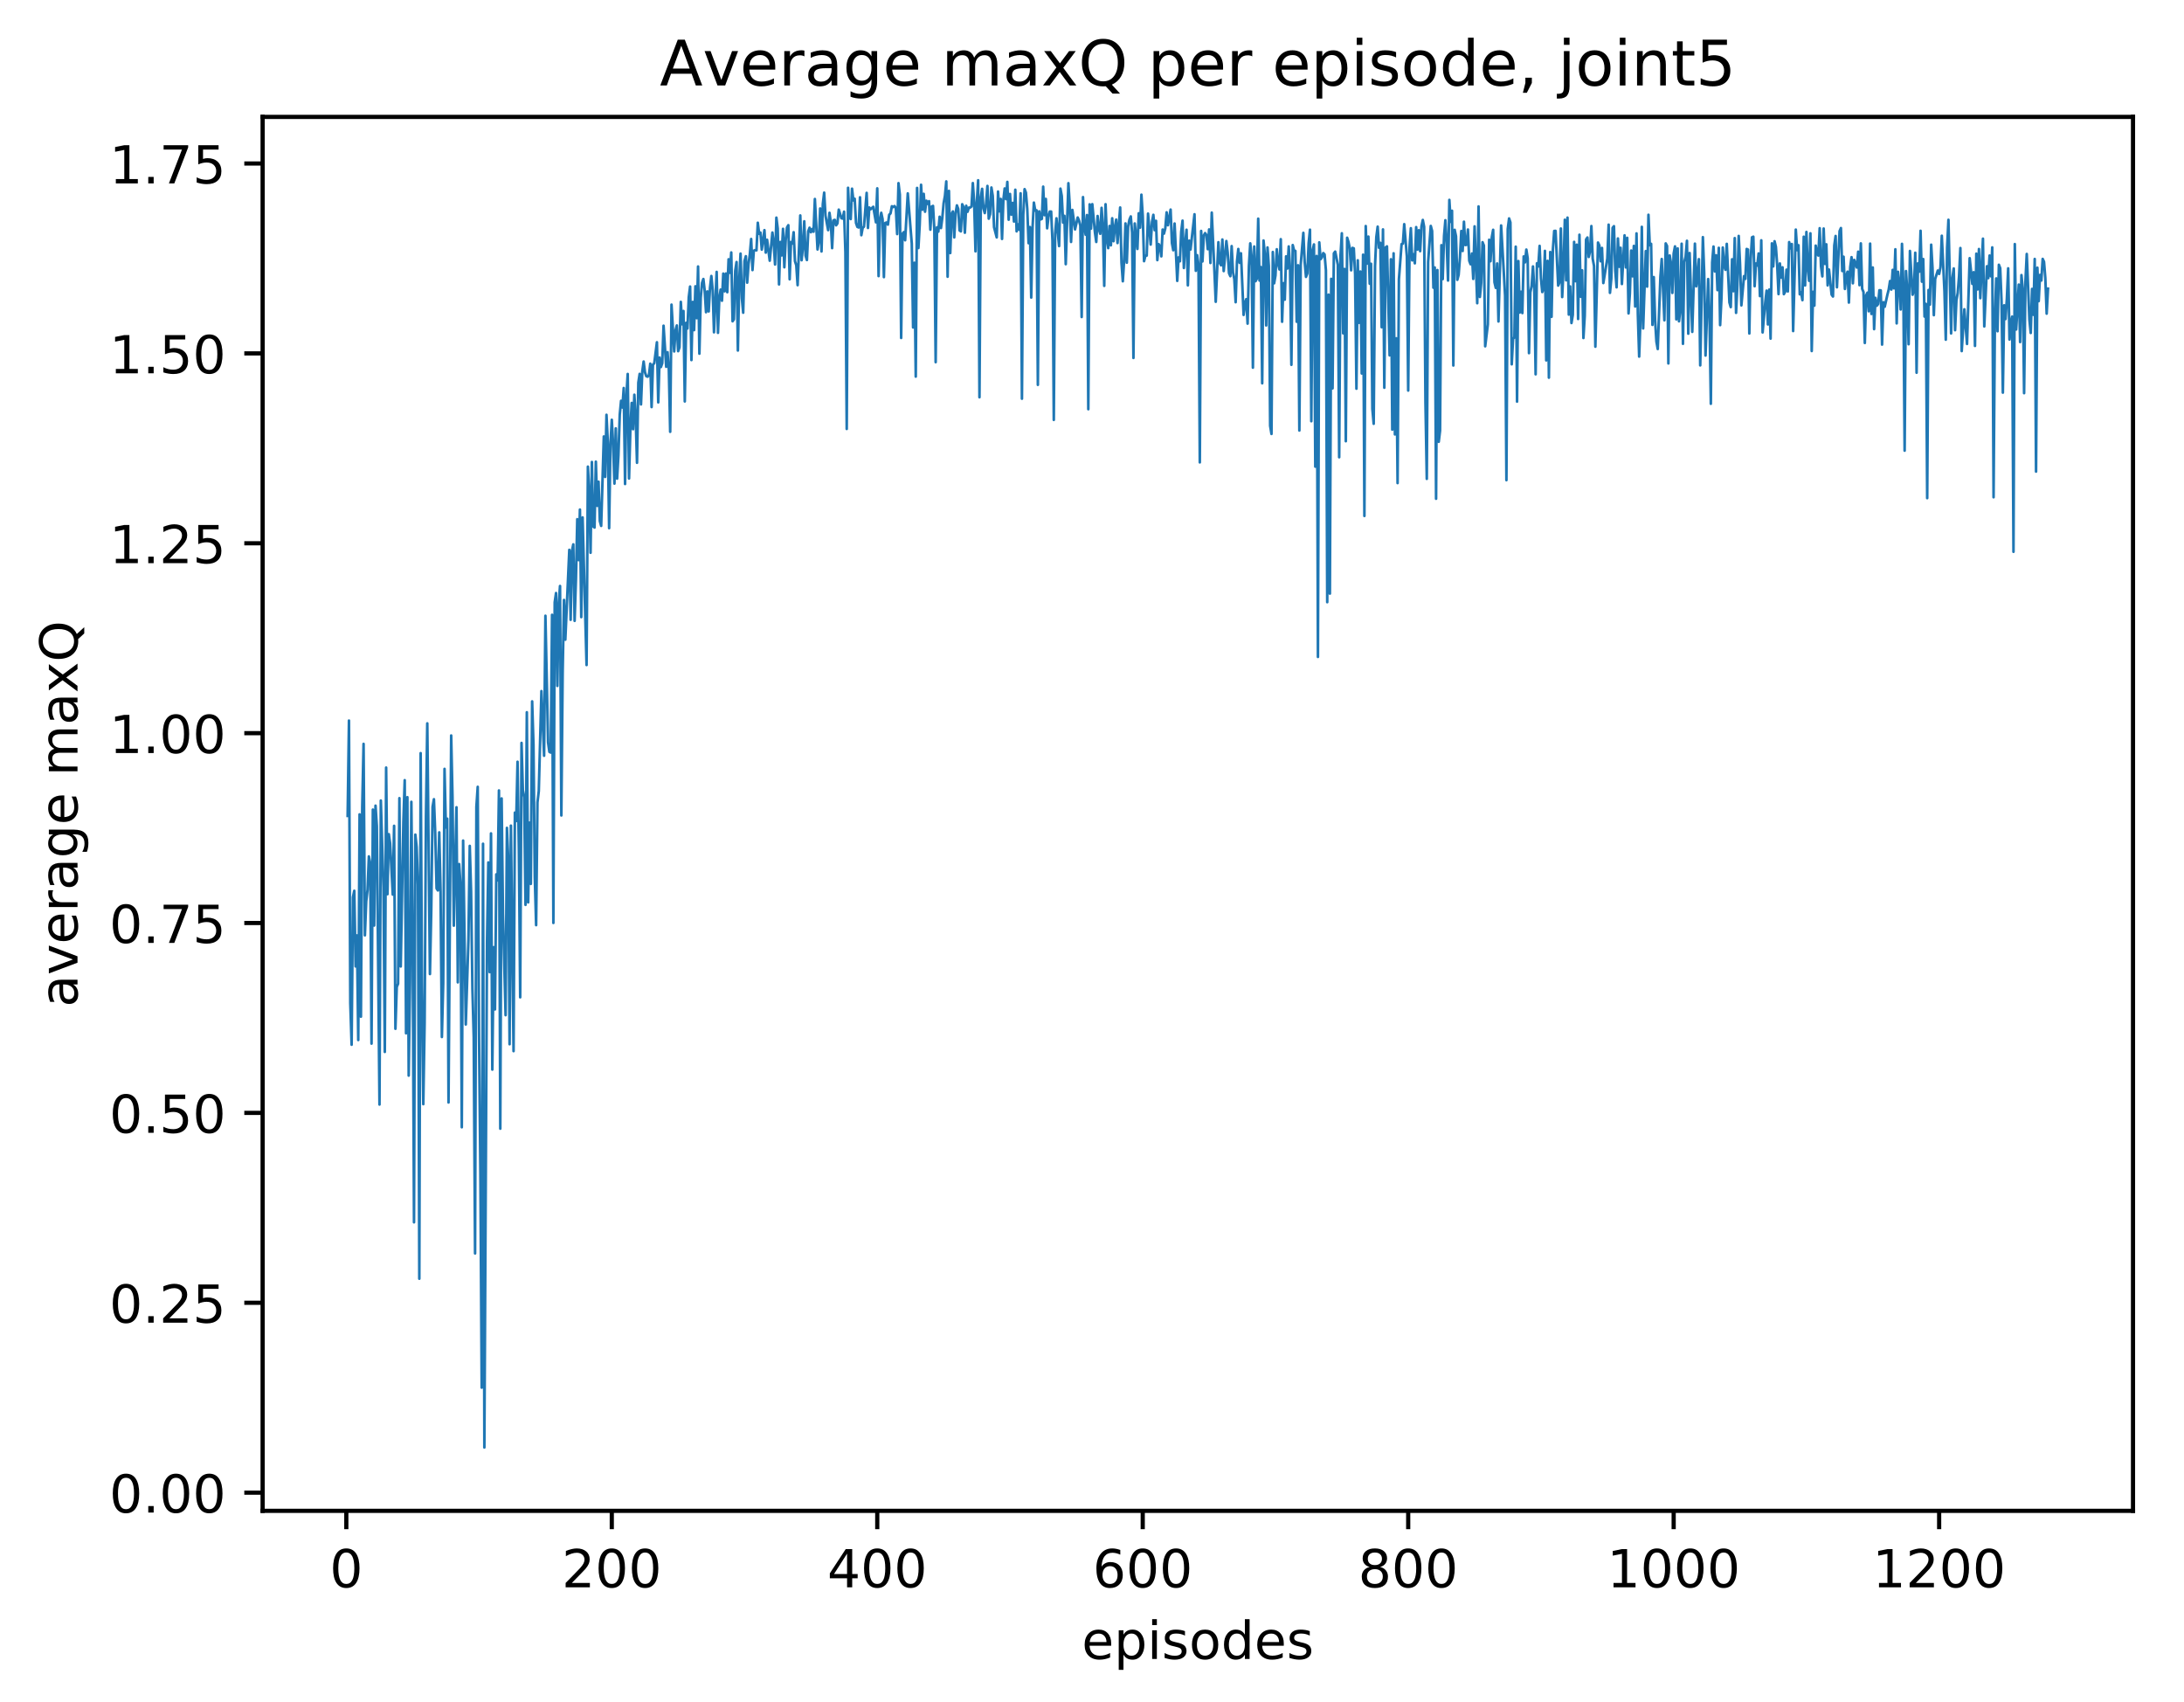 <?xml version="1.0" encoding="utf-8" standalone="no"?>
<!DOCTYPE svg PUBLIC "-//W3C//DTD SVG 1.1//EN"
  "http://www.w3.org/Graphics/SVG/1.1/DTD/svg11.dtd">
<!-- Created with matplotlib (http://matplotlib.org/) -->
<svg height="325pt" version="1.1" viewBox="0 0 417 325" width="417pt" xmlns="http://www.w3.org/2000/svg" xmlns:xlink="http://www.w3.org/1999/xlink">
 <defs>
  <style type="text/css">
*{stroke-linecap:butt;stroke-linejoin:round;}
  </style>
 </defs>
 <g id="figure_1">
  <g id="patch_1">
   <path d="M 0 325.986 
L 417.964 325.986 
L 417.964 0 
L 0 0 
z
" style="fill:#ffffff;"/>
  </g>
  <g id="axes_1">
   <g id="patch_2">
    <path d="M 50.144 288.43 
L 407.264 288.43 
L 407.264 22.318 
L 50.144 22.318 
z
" style="fill:#ffffff;"/>
   </g>
   <g id="matplotlib.axis_1">
    <g id="xtick_1">
     <g id="line2d_1">
      <defs>
       <path d="M 0 0 
L 0 3.5 
" id="m63488959a1" style="stroke:#000000;stroke-width:0.8;"/>
      </defs>
      <g>
       <use style="stroke:#000000;stroke-width:0.8;" x="66.123" xlink:href="#m63488959a1" y="288.43"/>
      </g>
     </g>
     <g id="text_1">
      <!-- 0 -->
      <defs>
       <path d="M 31.781 66.406 
Q 24.172 66.406 20.328 58.906 
Q 16.5 51.422 16.5 36.375 
Q 16.5 21.391 20.328 13.891 
Q 24.172 6.391 31.781 6.391 
Q 39.453 6.391 43.281 13.891 
Q 47.125 21.391 47.125 36.375 
Q 47.125 51.422 43.281 58.906 
Q 39.453 66.406 31.781 66.406 
z
M 31.781 74.219 
Q 44.047 74.219 50.516 64.516 
Q 56.984 54.828 56.984 36.375 
Q 56.984 17.969 50.516 8.266 
Q 44.047 -1.422 31.781 -1.422 
Q 19.531 -1.422 13.062 8.266 
Q 6.594 17.969 6.594 36.375 
Q 6.594 54.828 13.062 64.516 
Q 19.531 74.219 31.781 74.219 
z
" id="DejaVuSans-30"/>
      </defs>
      <g transform="translate(62.942 303.029)scale(0.1 -0.1)">
       <use xlink:href="#DejaVuSans-30"/>
      </g>
     </g>
    </g>
    <g id="xtick_2">
     <g id="line2d_2">
      <g>
       <use style="stroke:#000000;stroke-width:0.8;" x="116.811" xlink:href="#m63488959a1" y="288.43"/>
      </g>
     </g>
     <g id="text_2">
      <!-- 200 -->
      <defs>
       <path d="M 19.188 8.297 
L 53.609 8.297 
L 53.609 0 
L 7.328 0 
L 7.328 8.297 
Q 12.938 14.109 22.625 23.891 
Q 32.328 33.688 34.812 36.531 
Q 39.547 41.844 41.422 45.531 
Q 43.312 49.219 43.312 52.781 
Q 43.312 58.594 39.234 62.25 
Q 35.156 65.922 28.609 65.922 
Q 23.969 65.922 18.812 64.312 
Q 13.672 62.703 7.812 59.422 
L 7.812 69.391 
Q 13.766 71.781 18.938 73 
Q 24.125 74.219 28.422 74.219 
Q 39.75 74.219 46.484 68.547 
Q 53.219 62.891 53.219 53.422 
Q 53.219 48.922 51.531 44.891 
Q 49.859 40.875 45.406 35.406 
Q 44.188 33.984 37.641 27.219 
Q 31.109 20.453 19.188 8.297 
z
" id="DejaVuSans-32"/>
      </defs>
      <g transform="translate(107.267 303.029)scale(0.1 -0.1)">
       <use xlink:href="#DejaVuSans-32"/>
       <use x="63.623" xlink:href="#DejaVuSans-30"/>
       <use x="127.246" xlink:href="#DejaVuSans-30"/>
      </g>
     </g>
    </g>
    <g id="xtick_3">
     <g id="line2d_3">
      <g>
       <use style="stroke:#000000;stroke-width:0.8;" x="167.498" xlink:href="#m63488959a1" y="288.43"/>
      </g>
     </g>
     <g id="text_3">
      <!-- 400 -->
      <defs>
       <path d="M 37.797 64.312 
L 12.891 25.391 
L 37.797 25.391 
z
M 35.203 72.906 
L 47.609 72.906 
L 47.609 25.391 
L 58.016 25.391 
L 58.016 17.188 
L 47.609 17.188 
L 47.609 0 
L 37.797 0 
L 37.797 17.188 
L 4.891 17.188 
L 4.891 26.703 
z
" id="DejaVuSans-34"/>
      </defs>
      <g transform="translate(157.955 303.029)scale(0.1 -0.1)">
       <use xlink:href="#DejaVuSans-34"/>
       <use x="63.623" xlink:href="#DejaVuSans-30"/>
       <use x="127.246" xlink:href="#DejaVuSans-30"/>
      </g>
     </g>
    </g>
    <g id="xtick_4">
     <g id="line2d_4">
      <g>
       <use style="stroke:#000000;stroke-width:0.8;" x="218.186" xlink:href="#m63488959a1" y="288.43"/>
      </g>
     </g>
     <g id="text_4">
      <!-- 600 -->
      <defs>
       <path d="M 33.016 40.375 
Q 26.375 40.375 22.484 35.828 
Q 18.609 31.297 18.609 23.391 
Q 18.609 15.531 22.484 10.953 
Q 26.375 6.391 33.016 6.391 
Q 39.656 6.391 43.531 10.953 
Q 47.406 15.531 47.406 23.391 
Q 47.406 31.297 43.531 35.828 
Q 39.656 40.375 33.016 40.375 
z
M 52.594 71.297 
L 52.594 62.312 
Q 48.875 64.062 45.094 64.984 
Q 41.312 65.922 37.594 65.922 
Q 27.828 65.922 22.672 59.328 
Q 17.531 52.734 16.797 39.406 
Q 19.672 43.656 24.016 45.922 
Q 28.375 48.188 33.594 48.188 
Q 44.578 48.188 50.953 41.516 
Q 57.328 34.859 57.328 23.391 
Q 57.328 12.156 50.688 5.359 
Q 44.047 -1.422 33.016 -1.422 
Q 20.359 -1.422 13.672 8.266 
Q 6.984 17.969 6.984 36.375 
Q 6.984 53.656 15.188 63.938 
Q 23.391 74.219 37.203 74.219 
Q 40.922 74.219 44.703 73.484 
Q 48.484 72.75 52.594 71.297 
z
" id="DejaVuSans-36"/>
      </defs>
      <g transform="translate(208.642 303.029)scale(0.1 -0.1)">
       <use xlink:href="#DejaVuSans-36"/>
       <use x="63.623" xlink:href="#DejaVuSans-30"/>
       <use x="127.246" xlink:href="#DejaVuSans-30"/>
      </g>
     </g>
    </g>
    <g id="xtick_5">
     <g id="line2d_5">
      <g>
       <use style="stroke:#000000;stroke-width:0.8;" x="268.874" xlink:href="#m63488959a1" y="288.43"/>
      </g>
     </g>
     <g id="text_5">
      <!-- 800 -->
      <defs>
       <path d="M 31.781 34.625 
Q 24.75 34.625 20.719 30.859 
Q 16.703 27.094 16.703 20.516 
Q 16.703 13.922 20.719 10.156 
Q 24.75 6.391 31.781 6.391 
Q 38.812 6.391 42.859 10.172 
Q 46.922 13.969 46.922 20.516 
Q 46.922 27.094 42.891 30.859 
Q 38.875 34.625 31.781 34.625 
z
M 21.922 38.812 
Q 15.578 40.375 12.031 44.719 
Q 8.5 49.078 8.5 55.328 
Q 8.5 64.062 14.719 69.141 
Q 20.953 74.219 31.781 74.219 
Q 42.672 74.219 48.875 69.141 
Q 55.078 64.062 55.078 55.328 
Q 55.078 49.078 51.531 44.719 
Q 48 40.375 41.703 38.812 
Q 48.828 37.156 52.797 32.312 
Q 56.781 27.484 56.781 20.516 
Q 56.781 9.906 50.312 4.234 
Q 43.844 -1.422 31.781 -1.422 
Q 19.734 -1.422 13.25 4.234 
Q 6.781 9.906 6.781 20.516 
Q 6.781 27.484 10.781 32.312 
Q 14.797 37.156 21.922 38.812 
z
M 18.312 54.391 
Q 18.312 48.734 21.844 45.562 
Q 25.391 42.391 31.781 42.391 
Q 38.141 42.391 41.719 45.562 
Q 45.312 48.734 45.312 54.391 
Q 45.312 60.062 41.719 63.234 
Q 38.141 66.406 31.781 66.406 
Q 25.391 66.406 21.844 63.234 
Q 18.312 60.062 18.312 54.391 
z
" id="DejaVuSans-38"/>
      </defs>
      <g transform="translate(259.33 303.029)scale(0.1 -0.1)">
       <use xlink:href="#DejaVuSans-38"/>
       <use x="63.623" xlink:href="#DejaVuSans-30"/>
       <use x="127.246" xlink:href="#DejaVuSans-30"/>
      </g>
     </g>
    </g>
    <g id="xtick_6">
     <g id="line2d_6">
      <g>
       <use style="stroke:#000000;stroke-width:0.8;" x="319.561" xlink:href="#m63488959a1" y="288.43"/>
      </g>
     </g>
     <g id="text_6">
      <!-- 1000 -->
      <defs>
       <path d="M 12.406 8.297 
L 28.516 8.297 
L 28.516 63.922 
L 10.984 60.406 
L 10.984 69.391 
L 28.422 72.906 
L 38.281 72.906 
L 38.281 8.297 
L 54.391 8.297 
L 54.391 0 
L 12.406 0 
z
" id="DejaVuSans-31"/>
      </defs>
      <g transform="translate(306.836 303.029)scale(0.1 -0.1)">
       <use xlink:href="#DejaVuSans-31"/>
       <use x="63.623" xlink:href="#DejaVuSans-30"/>
       <use x="127.246" xlink:href="#DejaVuSans-30"/>
       <use x="190.869" xlink:href="#DejaVuSans-30"/>
      </g>
     </g>
    </g>
    <g id="xtick_7">
     <g id="line2d_7">
      <g>
       <use style="stroke:#000000;stroke-width:0.8;" x="370.249" xlink:href="#m63488959a1" y="288.43"/>
      </g>
     </g>
     <g id="text_7">
      <!-- 1200 -->
      <g transform="translate(357.524 303.029)scale(0.1 -0.1)">
       <use xlink:href="#DejaVuSans-31"/>
       <use x="63.623" xlink:href="#DejaVuSans-32"/>
       <use x="127.246" xlink:href="#DejaVuSans-30"/>
       <use x="190.869" xlink:href="#DejaVuSans-30"/>
      </g>
     </g>
    </g>
    <g id="text_8">
     <!-- episodes -->
     <defs>
      <path d="M 56.203 29.594 
L 56.203 25.203 
L 14.891 25.203 
Q 15.484 15.922 20.484 11.062 
Q 25.484 6.203 34.422 6.203 
Q 39.594 6.203 44.453 7.469 
Q 49.312 8.734 54.109 11.281 
L 54.109 2.781 
Q 49.266 0.734 44.188 -0.344 
Q 39.109 -1.422 33.891 -1.422 
Q 20.797 -1.422 13.156 6.188 
Q 5.516 13.812 5.516 26.812 
Q 5.516 40.234 12.766 48.109 
Q 20.016 56 32.328 56 
Q 43.359 56 49.781 48.891 
Q 56.203 41.797 56.203 29.594 
z
M 47.219 32.234 
Q 47.125 39.594 43.094 43.984 
Q 39.062 48.391 32.422 48.391 
Q 24.906 48.391 20.391 44.141 
Q 15.875 39.891 15.188 32.172 
z
" id="DejaVuSans-65"/>
      <path d="M 18.109 8.203 
L 18.109 -20.797 
L 9.078 -20.797 
L 9.078 54.688 
L 18.109 54.688 
L 18.109 46.391 
Q 20.953 51.266 25.266 53.625 
Q 29.594 56 35.594 56 
Q 45.562 56 51.781 48.094 
Q 58.016 40.188 58.016 27.297 
Q 58.016 14.406 51.781 6.484 
Q 45.562 -1.422 35.594 -1.422 
Q 29.594 -1.422 25.266 0.953 
Q 20.953 3.328 18.109 8.203 
z
M 48.688 27.297 
Q 48.688 37.203 44.609 42.844 
Q 40.531 48.484 33.406 48.484 
Q 26.266 48.484 22.188 42.844 
Q 18.109 37.203 18.109 27.297 
Q 18.109 17.391 22.188 11.75 
Q 26.266 6.109 33.406 6.109 
Q 40.531 6.109 44.609 11.75 
Q 48.688 17.391 48.688 27.297 
z
" id="DejaVuSans-70"/>
      <path d="M 9.422 54.688 
L 18.406 54.688 
L 18.406 0 
L 9.422 0 
z
M 9.422 75.984 
L 18.406 75.984 
L 18.406 64.594 
L 9.422 64.594 
z
" id="DejaVuSans-69"/>
      <path d="M 44.281 53.078 
L 44.281 44.578 
Q 40.484 46.531 36.375 47.5 
Q 32.281 48.484 27.875 48.484 
Q 21.188 48.484 17.844 46.438 
Q 14.5 44.391 14.5 40.281 
Q 14.5 37.156 16.891 35.375 
Q 19.281 33.594 26.516 31.984 
L 29.594 31.297 
Q 39.156 29.25 43.188 25.516 
Q 47.219 21.781 47.219 15.094 
Q 47.219 7.469 41.188 3.016 
Q 35.156 -1.422 24.609 -1.422 
Q 20.219 -1.422 15.453 -0.562 
Q 10.688 0.297 5.422 2 
L 5.422 11.281 
Q 10.406 8.688 15.234 7.391 
Q 20.062 6.109 24.812 6.109 
Q 31.156 6.109 34.562 8.281 
Q 37.984 10.453 37.984 14.406 
Q 37.984 18.062 35.516 20.016 
Q 33.062 21.969 24.703 23.781 
L 21.578 24.516 
Q 13.234 26.266 9.516 29.906 
Q 5.812 33.547 5.812 39.891 
Q 5.812 47.609 11.281 51.797 
Q 16.75 56 26.812 56 
Q 31.781 56 36.172 55.266 
Q 40.578 54.547 44.281 53.078 
z
" id="DejaVuSans-73"/>
      <path d="M 30.609 48.391 
Q 23.391 48.391 19.188 42.75 
Q 14.984 37.109 14.984 27.297 
Q 14.984 17.484 19.156 11.844 
Q 23.344 6.203 30.609 6.203 
Q 37.797 6.203 41.984 11.859 
Q 46.188 17.531 46.188 27.297 
Q 46.188 37.016 41.984 42.703 
Q 37.797 48.391 30.609 48.391 
z
M 30.609 56 
Q 42.328 56 49.016 48.375 
Q 55.719 40.766 55.719 27.297 
Q 55.719 13.875 49.016 6.219 
Q 42.328 -1.422 30.609 -1.422 
Q 18.844 -1.422 12.172 6.219 
Q 5.516 13.875 5.516 27.297 
Q 5.516 40.766 12.172 48.375 
Q 18.844 56 30.609 56 
z
" id="DejaVuSans-6f"/>
      <path d="M 45.406 46.391 
L 45.406 75.984 
L 54.391 75.984 
L 54.391 0 
L 45.406 0 
L 45.406 8.203 
Q 42.578 3.328 38.25 0.953 
Q 33.938 -1.422 27.875 -1.422 
Q 17.969 -1.422 11.734 6.484 
Q 5.516 14.406 5.516 27.297 
Q 5.516 40.188 11.734 48.094 
Q 17.969 56 27.875 56 
Q 33.938 56 38.25 53.625 
Q 42.578 51.266 45.406 46.391 
z
M 14.797 27.297 
Q 14.797 17.391 18.875 11.75 
Q 22.953 6.109 30.078 6.109 
Q 37.203 6.109 41.297 11.75 
Q 45.406 17.391 45.406 27.297 
Q 45.406 37.203 41.297 42.844 
Q 37.203 48.484 30.078 48.484 
Q 22.953 48.484 18.875 42.844 
Q 14.797 37.203 14.797 27.297 
z
" id="DejaVuSans-64"/>
     </defs>
     <g transform="translate(206.544 316.707)scale(0.1 -0.1)">
      <use xlink:href="#DejaVuSans-65"/>
      <use x="61.523" xlink:href="#DejaVuSans-70"/>
      <use x="125" xlink:href="#DejaVuSans-69"/>
      <use x="152.783" xlink:href="#DejaVuSans-73"/>
      <use x="204.883" xlink:href="#DejaVuSans-6f"/>
      <use x="266.064" xlink:href="#DejaVuSans-64"/>
      <use x="329.541" xlink:href="#DejaVuSans-65"/>
      <use x="391.064" xlink:href="#DejaVuSans-73"/>
     </g>
    </g>
   </g>
   <g id="matplotlib.axis_2">
    <g id="ytick_1">
     <g id="line2d_8">
      <defs>
       <path d="M 0 0 
L -3.5 0 
" id="m2682e332d4" style="stroke:#000000;stroke-width:0.8;"/>
      </defs>
      <g>
       <use style="stroke:#000000;stroke-width:0.8;" x="50.144" xlink:href="#m2682e332d4" y="284.96"/>
      </g>
     </g>
     <g id="text_9">
      <!-- 0.00 -->
      <defs>
       <path d="M 10.688 12.406 
L 21 12.406 
L 21 0 
L 10.688 0 
z
" id="DejaVuSans-2e"/>
      </defs>
      <g transform="translate(20.878 288.759)scale(0.1 -0.1)">
       <use xlink:href="#DejaVuSans-30"/>
       <use x="63.623" xlink:href="#DejaVuSans-2e"/>
       <use x="95.41" xlink:href="#DejaVuSans-30"/>
       <use x="159.033" xlink:href="#DejaVuSans-30"/>
      </g>
     </g>
    </g>
    <g id="ytick_2">
     <g id="line2d_9">
      <g>
       <use style="stroke:#000000;stroke-width:0.8;" x="50.144" xlink:href="#m2682e332d4" y="248.711"/>
      </g>
     </g>
     <g id="text_10">
      <!-- 0.25 -->
      <defs>
       <path d="M 10.797 72.906 
L 49.516 72.906 
L 49.516 64.594 
L 19.828 64.594 
L 19.828 46.734 
Q 21.969 47.469 24.109 47.828 
Q 26.266 48.188 28.422 48.188 
Q 40.625 48.188 47.75 41.5 
Q 54.891 34.812 54.891 23.391 
Q 54.891 11.625 47.562 5.094 
Q 40.234 -1.422 26.906 -1.422 
Q 22.312 -1.422 17.547 -0.641 
Q 12.797 0.141 7.719 1.703 
L 7.719 11.625 
Q 12.109 9.234 16.797 8.062 
Q 21.484 6.891 26.703 6.891 
Q 35.156 6.891 40.078 11.328 
Q 45.016 15.766 45.016 23.391 
Q 45.016 31 40.078 35.438 
Q 35.156 39.891 26.703 39.891 
Q 22.75 39.891 18.812 39.016 
Q 14.891 38.141 10.797 36.281 
z
" id="DejaVuSans-35"/>
      </defs>
      <g transform="translate(20.878 252.51)scale(0.1 -0.1)">
       <use xlink:href="#DejaVuSans-30"/>
       <use x="63.623" xlink:href="#DejaVuSans-2e"/>
       <use x="95.41" xlink:href="#DejaVuSans-32"/>
       <use x="159.033" xlink:href="#DejaVuSans-35"/>
      </g>
     </g>
    </g>
    <g id="ytick_3">
     <g id="line2d_10">
      <g>
       <use style="stroke:#000000;stroke-width:0.8;" x="50.144" xlink:href="#m2682e332d4" y="212.461"/>
      </g>
     </g>
     <g id="text_11">
      <!-- 0.50 -->
      <g transform="translate(20.878 216.26)scale(0.1 -0.1)">
       <use xlink:href="#DejaVuSans-30"/>
       <use x="63.623" xlink:href="#DejaVuSans-2e"/>
       <use x="95.41" xlink:href="#DejaVuSans-35"/>
       <use x="159.033" xlink:href="#DejaVuSans-30"/>
      </g>
     </g>
    </g>
    <g id="ytick_4">
     <g id="line2d_11">
      <g>
       <use style="stroke:#000000;stroke-width:0.8;" x="50.144" xlink:href="#m2682e332d4" y="176.212"/>
      </g>
     </g>
     <g id="text_12">
      <!-- 0.75 -->
      <defs>
       <path d="M 8.203 72.906 
L 55.078 72.906 
L 55.078 68.703 
L 28.609 0 
L 18.312 0 
L 43.219 64.594 
L 8.203 64.594 
z
" id="DejaVuSans-37"/>
      </defs>
      <g transform="translate(20.878 180.011)scale(0.1 -0.1)">
       <use xlink:href="#DejaVuSans-30"/>
       <use x="63.623" xlink:href="#DejaVuSans-2e"/>
       <use x="95.41" xlink:href="#DejaVuSans-37"/>
       <use x="159.033" xlink:href="#DejaVuSans-35"/>
      </g>
     </g>
    </g>
    <g id="ytick_5">
     <g id="line2d_12">
      <g>
       <use style="stroke:#000000;stroke-width:0.8;" x="50.144" xlink:href="#m2682e332d4" y="139.962"/>
      </g>
     </g>
     <g id="text_13">
      <!-- 1.00 -->
      <g transform="translate(20.878 143.762)scale(0.1 -0.1)">
       <use xlink:href="#DejaVuSans-31"/>
       <use x="63.623" xlink:href="#DejaVuSans-2e"/>
       <use x="95.41" xlink:href="#DejaVuSans-30"/>
       <use x="159.033" xlink:href="#DejaVuSans-30"/>
      </g>
     </g>
    </g>
    <g id="ytick_6">
     <g id="line2d_13">
      <g>
       <use style="stroke:#000000;stroke-width:0.8;" x="50.144" xlink:href="#m2682e332d4" y="103.713"/>
      </g>
     </g>
     <g id="text_14">
      <!-- 1.25 -->
      <g transform="translate(20.878 107.512)scale(0.1 -0.1)">
       <use xlink:href="#DejaVuSans-31"/>
       <use x="63.623" xlink:href="#DejaVuSans-2e"/>
       <use x="95.41" xlink:href="#DejaVuSans-32"/>
       <use x="159.033" xlink:href="#DejaVuSans-35"/>
      </g>
     </g>
    </g>
    <g id="ytick_7">
     <g id="line2d_14">
      <g>
       <use style="stroke:#000000;stroke-width:0.8;" x="50.144" xlink:href="#m2682e332d4" y="67.464"/>
      </g>
     </g>
     <g id="text_15">
      <!-- 1.50 -->
      <g transform="translate(20.878 71.263)scale(0.1 -0.1)">
       <use xlink:href="#DejaVuSans-31"/>
       <use x="63.623" xlink:href="#DejaVuSans-2e"/>
       <use x="95.41" xlink:href="#DejaVuSans-35"/>
       <use x="159.033" xlink:href="#DejaVuSans-30"/>
      </g>
     </g>
    </g>
    <g id="ytick_8">
     <g id="line2d_15">
      <g>
       <use style="stroke:#000000;stroke-width:0.8;" x="50.144" xlink:href="#m2682e332d4" y="31.214"/>
      </g>
     </g>
     <g id="text_16">
      <!-- 1.75 -->
      <g transform="translate(20.878 35.014)scale(0.1 -0.1)">
       <use xlink:href="#DejaVuSans-31"/>
       <use x="63.623" xlink:href="#DejaVuSans-2e"/>
       <use x="95.41" xlink:href="#DejaVuSans-37"/>
       <use x="159.033" xlink:href="#DejaVuSans-35"/>
      </g>
     </g>
    </g>
    <g id="text_17">
     <!-- average maxQ -->
     <defs>
      <path d="M 34.281 27.484 
Q 23.391 27.484 19.188 25 
Q 14.984 22.516 14.984 16.5 
Q 14.984 11.719 18.141 8.906 
Q 21.297 6.109 26.703 6.109 
Q 34.188 6.109 38.703 11.406 
Q 43.219 16.703 43.219 25.484 
L 43.219 27.484 
z
M 52.203 31.203 
L 52.203 0 
L 43.219 0 
L 43.219 8.297 
Q 40.141 3.328 35.547 0.953 
Q 30.953 -1.422 24.312 -1.422 
Q 15.922 -1.422 10.953 3.297 
Q 6 8.016 6 15.922 
Q 6 25.141 12.172 29.828 
Q 18.359 34.516 30.609 34.516 
L 43.219 34.516 
L 43.219 35.406 
Q 43.219 41.609 39.141 45 
Q 35.062 48.391 27.688 48.391 
Q 23 48.391 18.547 47.266 
Q 14.109 46.141 10.016 43.891 
L 10.016 52.203 
Q 14.938 54.109 19.578 55.047 
Q 24.219 56 28.609 56 
Q 40.484 56 46.344 49.844 
Q 52.203 43.703 52.203 31.203 
z
" id="DejaVuSans-61"/>
      <path d="M 2.984 54.688 
L 12.5 54.688 
L 29.594 8.797 
L 46.688 54.688 
L 56.203 54.688 
L 35.688 0 
L 23.484 0 
z
" id="DejaVuSans-76"/>
      <path d="M 41.109 46.297 
Q 39.594 47.172 37.812 47.578 
Q 36.031 48 33.891 48 
Q 26.266 48 22.188 43.047 
Q 18.109 38.094 18.109 28.812 
L 18.109 0 
L 9.078 0 
L 9.078 54.688 
L 18.109 54.688 
L 18.109 46.188 
Q 20.953 51.172 25.484 53.578 
Q 30.031 56 36.531 56 
Q 37.453 56 38.578 55.875 
Q 39.703 55.766 41.062 55.516 
z
" id="DejaVuSans-72"/>
      <path d="M 45.406 27.984 
Q 45.406 37.75 41.375 43.109 
Q 37.359 48.484 30.078 48.484 
Q 22.859 48.484 18.828 43.109 
Q 14.797 37.75 14.797 27.984 
Q 14.797 18.266 18.828 12.891 
Q 22.859 7.516 30.078 7.516 
Q 37.359 7.516 41.375 12.891 
Q 45.406 18.266 45.406 27.984 
z
M 54.391 6.781 
Q 54.391 -7.172 48.188 -13.984 
Q 42 -20.797 29.203 -20.797 
Q 24.469 -20.797 20.266 -20.094 
Q 16.062 -19.391 12.109 -17.922 
L 12.109 -9.188 
Q 16.062 -11.328 19.922 -12.344 
Q 23.781 -13.375 27.781 -13.375 
Q 36.625 -13.375 41.016 -8.766 
Q 45.406 -4.156 45.406 5.172 
L 45.406 9.625 
Q 42.625 4.781 38.281 2.391 
Q 33.938 0 27.875 0 
Q 17.828 0 11.672 7.656 
Q 5.516 15.328 5.516 27.984 
Q 5.516 40.672 11.672 48.328 
Q 17.828 56 27.875 56 
Q 33.938 56 38.281 53.609 
Q 42.625 51.219 45.406 46.391 
L 45.406 54.688 
L 54.391 54.688 
z
" id="DejaVuSans-67"/>
      <path id="DejaVuSans-20"/>
      <path d="M 52 44.188 
Q 55.375 50.25 60.062 53.125 
Q 64.75 56 71.094 56 
Q 79.641 56 84.281 50.016 
Q 88.922 44.047 88.922 33.016 
L 88.922 0 
L 79.891 0 
L 79.891 32.719 
Q 79.891 40.578 77.094 44.375 
Q 74.312 48.188 68.609 48.188 
Q 61.625 48.188 57.562 43.547 
Q 53.516 38.922 53.516 30.906 
L 53.516 0 
L 44.484 0 
L 44.484 32.719 
Q 44.484 40.625 41.703 44.406 
Q 38.922 48.188 33.109 48.188 
Q 26.219 48.188 22.156 43.531 
Q 18.109 38.875 18.109 30.906 
L 18.109 0 
L 9.078 0 
L 9.078 54.688 
L 18.109 54.688 
L 18.109 46.188 
Q 21.188 51.219 25.484 53.609 
Q 29.781 56 35.688 56 
Q 41.656 56 45.828 52.969 
Q 50 49.953 52 44.188 
z
" id="DejaVuSans-6d"/>
      <path d="M 54.891 54.688 
L 35.109 28.078 
L 55.906 0 
L 45.312 0 
L 29.391 21.484 
L 13.484 0 
L 2.875 0 
L 24.125 28.609 
L 4.688 54.688 
L 15.281 54.688 
L 29.781 35.203 
L 44.281 54.688 
z
" id="DejaVuSans-78"/>
      <path d="M 39.406 66.219 
Q 28.656 66.219 22.328 58.203 
Q 16.016 50.203 16.016 36.375 
Q 16.016 22.609 22.328 14.594 
Q 28.656 6.594 39.406 6.594 
Q 50.141 6.594 56.422 14.594 
Q 62.703 22.609 62.703 36.375 
Q 62.703 50.203 56.422 58.203 
Q 50.141 66.219 39.406 66.219 
z
M 53.219 1.312 
L 66.219 -12.891 
L 54.297 -12.891 
L 43.5 -1.219 
Q 41.891 -1.312 41.031 -1.359 
Q 40.188 -1.422 39.406 -1.422 
Q 24.031 -1.422 14.812 8.859 
Q 5.609 19.141 5.609 36.375 
Q 5.609 53.656 14.812 63.938 
Q 24.031 74.219 39.406 74.219 
Q 54.734 74.219 63.906 63.938 
Q 73.094 53.656 73.094 36.375 
Q 73.094 23.688 67.984 14.641 
Q 62.891 5.609 53.219 1.312 
z
" id="DejaVuSans-51"/>
     </defs>
     <g transform="translate(14.798 192.263)rotate(-90)scale(0.1 -0.1)">
      <use xlink:href="#DejaVuSans-61"/>
      <use x="61.279" xlink:href="#DejaVuSans-76"/>
      <use x="120.459" xlink:href="#DejaVuSans-65"/>
      <use x="181.982" xlink:href="#DejaVuSans-72"/>
      <use x="223.096" xlink:href="#DejaVuSans-61"/>
      <use x="284.375" xlink:href="#DejaVuSans-67"/>
      <use x="347.852" xlink:href="#DejaVuSans-65"/>
      <use x="409.375" xlink:href="#DejaVuSans-20"/>
      <use x="441.162" xlink:href="#DejaVuSans-6d"/>
      <use x="538.574" xlink:href="#DejaVuSans-61"/>
      <use x="599.854" xlink:href="#DejaVuSans-78"/>
      <use x="659.033" xlink:href="#DejaVuSans-51"/>
     </g>
    </g>
   </g>
   <g id="line2d_16">
    <path clip-path="url(#pd7b17504c0)" d="M 66.376 155.761 
L 66.63 137.565 
L 66.883 191.533 
L 67.137 199.447 
L 67.39 171.292 
L 67.644 170.057 
L 67.897 184.497 
L 68.151 178.579 
L 68.404 198.551 
L 68.657 155.471 
L 68.911 194.09 
L 69.164 154.065 
L 69.418 142.012 
L 69.671 178.561 
L 69.925 172.056 
L 70.178 169.867 
L 70.431 163.495 
L 70.685 164.789 
L 70.938 199.236 
L 71.192 154.561 
L 71.445 176.691 
L 71.699 153.809 
L 71.952 157.725 
L 72.459 210.866 
L 72.712 152.832 
L 73.219 169.447 
L 73.473 200.822 
L 73.726 146.538 
L 73.98 170.709 
L 74.233 159.252 
L 74.487 161.001 
L 74.993 170.783 
L 75.247 157.657 
L 75.5 196.403 
L 75.754 188.423 
L 76.007 187.799 
L 76.261 152.375 
L 76.514 184.505 
L 77.021 156.931 
L 77.274 148.946 
L 77.528 197.263 
L 77.781 152.188 
L 78.035 205.341 
L 78.288 187.509 
L 78.542 153.077 
L 78.795 179.423 
L 79.048 233.347 
L 79.302 159.338 
L 79.555 161.713 
L 79.809 168.93 
L 80.062 244.118 
L 80.316 143.78 
L 80.569 188.472 
L 80.822 210.794 
L 81.076 195.285 
L 81.329 155.93 
L 81.583 138.1 
L 82.09 185.953 
L 82.343 173.687 
L 82.597 154.029 
L 82.85 152.579 
L 83.103 159.127 
L 83.357 169.609 
L 83.61 169.993 
L 83.864 158.906 
L 84.117 170.169 
L 84.371 197.971 
L 84.624 187.701 
L 84.877 146.786 
L 85.131 157.983 
L 85.384 156.289 
L 85.638 210.47 
L 86.145 140.412 
L 86.398 152.16 
L 86.652 176.716 
L 87.158 154.116 
L 87.412 187.537 
L 87.665 164.96 
L 87.919 168.883 
L 88.172 215.202 
L 88.426 160.476 
L 88.932 195.581 
L 89.439 179.461 
L 89.693 161.49 
L 89.946 170.252 
L 90.2 188.725 
L 90.453 198.046 
L 90.707 239.289 
L 90.96 154.007 
L 91.213 150.213 
L 91.467 197.853 
L 91.72 223.663 
L 91.974 264.912 
L 92.227 161.082 
L 92.481 276.334 
L 92.988 179.84 
L 93.241 164.645 
L 93.494 185.586 
L 93.748 159.106 
L 94.001 204.194 
L 94.255 180.829 
L 94.508 192.705 
L 94.762 166.92 
L 95.015 168.079 
L 95.268 150.905 
L 95.522 215.472 
L 95.775 152.426 
L 96.029 174.414 
L 96.536 193.805 
L 96.789 158.049 
L 97.043 164.031 
L 97.296 199.352 
L 97.549 157.622 
L 98.056 200.672 
L 98.31 155.133 
L 98.563 156.747 
L 98.817 145.426 
L 99.07 162.151 
L 99.323 190.395 
L 99.577 141.83 
L 99.83 150.859 
L 100.084 152.197 
L 100.337 172.744 
L 100.591 135.975 
L 100.844 172.272 
L 101.098 157.051 
L 101.351 168.743 
L 101.604 133.9 
L 101.858 142.162 
L 102.111 167.427 
L 102.365 176.617 
L 102.618 153.194 
L 102.872 151.025 
L 103.378 131.936 
L 103.885 144.278 
L 104.139 117.555 
L 104.646 141.735 
L 104.899 143.537 
L 105.153 143.67 
L 105.406 117.375 
L 105.659 176.199 
L 105.913 114.988 
L 106.166 113.214 
L 106.42 130.948 
L 106.673 115.375 
L 106.927 111.874 
L 107.18 155.68 
L 107.433 128.31 
L 107.687 114.535 
L 107.94 122.116 
L 108.701 104.97 
L 108.954 118.322 
L 109.208 105.189 
L 109.461 103.924 
L 109.714 118.523 
L 109.968 110.612 
L 110.221 99.117 
L 110.475 106.932 
L 110.728 97.283 
L 110.982 117.813 
L 111.235 98.78 
L 111.995 126.959 
L 112.249 89.087 
L 112.502 93.938 
L 112.756 105.526 
L 113.009 88.195 
L 113.263 100.51 
L 113.516 100.713 
L 113.769 88.134 
L 114.023 96.57 
L 114.276 91.964 
L 114.53 99.476 
L 114.783 100.397 
L 115.29 83.327 
L 115.544 91.047 
L 115.797 79.192 
L 116.05 84.388 
L 116.304 100.83 
L 116.557 84.851 
L 116.811 80.14 
L 117.064 84.814 
L 117.318 92.323 
L 117.571 81.778 
L 117.824 91.376 
L 118.078 86.925 
L 118.331 79.161 
L 118.585 76.519 
L 118.838 77.797 
L 119.092 74.075 
L 119.345 92.404 
L 119.599 75.632 
L 119.852 71.395 
L 120.105 91.348 
L 120.359 81.835 
L 120.612 76.922 
L 120.866 81.943 
L 121.119 75.359 
L 121.373 79.61 
L 121.626 88.35 
L 121.879 73.051 
L 122.133 71.377 
L 122.386 77.206 
L 122.64 70.891 
L 122.893 69.02 
L 123.147 71.08 
L 123.4 71.814 
L 123.654 71.915 
L 123.907 71.612 
L 124.16 69.426 
L 124.414 77.714 
L 124.667 69.612 
L 124.921 69.357 
L 125.428 65.341 
L 125.681 76.816 
L 125.934 68.251 
L 126.188 70.07 
L 126.441 69.337 
L 126.695 62.181 
L 127.202 70.029 
L 127.455 67.234 
L 127.709 70.656 
L 127.962 82.436 
L 128.215 58.16 
L 128.722 67.092 
L 128.976 63.09 
L 129.229 62.133 
L 129.483 67.045 
L 129.736 66.303 
L 129.99 57.631 
L 130.243 61.913 
L 130.496 59.374 
L 130.75 76.638 
L 131.003 61.626 
L 131.257 62.718 
L 131.51 56.747 
L 131.764 54.704 
L 132.017 68.741 
L 132.27 57.638 
L 132.524 63.026 
L 132.777 54.651 
L 133.031 60.74 
L 133.284 50.877 
L 133.538 67.517 
L 133.791 56.837 
L 134.045 53.998 
L 134.298 53.263 
L 134.551 55.509 
L 134.805 59.604 
L 135.058 55.633 
L 135.312 59.454 
L 135.565 54.922 
L 135.819 52.69 
L 136.072 55.35 
L 136.325 63.438 
L 136.832 51.906 
L 137.086 63.542 
L 137.339 56.971 
L 137.593 55.288 
L 137.846 57.412 
L 138.1 52.232 
L 138.353 55.614 
L 138.606 52.214 
L 138.86 55.786 
L 139.113 49.496 
L 139.367 52.09 
L 139.62 48.196 
L 139.874 61.333 
L 140.127 60.969 
L 140.38 51.708 
L 140.634 50.027 
L 140.887 66.92 
L 141.141 53.553 
L 141.394 48.418 
L 141.648 56.932 
L 141.901 59.697 
L 142.155 49.821 
L 142.408 48.913 
L 142.661 53.961 
L 142.915 50.426 
L 143.168 48.565 
L 143.422 45.625 
L 143.675 51.561 
L 143.929 47.864 
L 144.182 47.749 
L 144.435 47.797 
L 144.689 42.522 
L 144.942 44.635 
L 145.196 44.399 
L 145.449 47.654 
L 145.956 43.934 
L 146.21 48.229 
L 146.463 45.776 
L 146.97 49.769 
L 147.477 44.398 
L 147.73 46.376 
L 147.984 50.493 
L 148.237 41.55 
L 148.491 43.616 
L 148.744 54.296 
L 148.997 46.189 
L 149.251 48.763 
L 149.504 43.685 
L 149.758 51.028 
L 150.011 45.894 
L 150.265 43.445 
L 150.518 42.991 
L 150.771 53.318 
L 151.025 46.212 
L 151.278 46.498 
L 151.532 44.332 
L 151.785 49.858 
L 152.039 50.645 
L 152.292 54.443 
L 152.799 41.129 
L 153.052 49.681 
L 153.306 47.165 
L 153.559 42.251 
L 153.813 48.789 
L 154.066 49.641 
L 154.32 44.157 
L 154.573 43.474 
L 154.826 44.339 
L 155.08 43.713 
L 155.333 44.238 
L 155.587 37.991 
L 156.094 47.626 
L 156.347 46.065 
L 156.601 39.803 
L 156.854 48.004 
L 157.107 38.927 
L 157.361 36.778 
L 157.614 41.186 
L 158.121 43.936 
L 158.375 40.627 
L 158.628 42.478 
L 158.881 47.371 
L 159.135 42.065 
L 159.388 41.975 
L 159.642 43.014 
L 159.895 42.647 
L 160.149 40.017 
L 160.656 41.667 
L 160.909 41.732 
L 161.162 40.414 
L 161.416 48.154 
L 161.669 81.889 
L 161.923 35.849 
L 162.176 41.475 
L 162.43 41.823 
L 162.683 36.021 
L 162.936 38.265 
L 163.19 37.942 
L 163.443 42.559 
L 163.697 43.303 
L 163.95 43.428 
L 164.204 37.662 
L 164.457 44.902 
L 164.711 43.492 
L 164.964 43.275 
L 165.471 36.821 
L 165.724 43.522 
L 165.978 39.616 
L 166.231 39.95 
L 166.738 39.477 
L 167.245 42.445 
L 167.498 35.958 
L 167.752 52.712 
L 168.005 41.95 
L 168.259 40.623 
L 168.512 41.826 
L 168.766 52.902 
L 169.019 42.565 
L 169.272 42.478 
L 169.526 42.886 
L 169.779 40.995 
L 170.033 40.74 
L 170.286 39.373 
L 170.54 39.54 
L 170.793 39.337 
L 171.047 39.702 
L 171.3 44.684 
L 171.553 34.965 
L 171.807 37.155 
L 172.06 64.52 
L 172.314 44.63 
L 172.567 44.311 
L 172.821 45.868 
L 173.327 36.921 
L 173.834 43.359 
L 174.088 46.488 
L 174.341 62.511 
L 174.595 50.166 
L 174.848 71.895 
L 175.102 35.879 
L 175.355 47.347 
L 175.608 42.815 
L 175.862 35.275 
L 176.115 40.037 
L 176.369 37.006 
L 176.622 40.419 
L 176.876 38.319 
L 177.129 38.926 
L 177.382 38.403 
L 177.636 43.846 
L 177.889 39.441 
L 178.143 39.307 
L 178.396 43.742 
L 178.65 69.141 
L 178.903 43.396 
L 179.157 44.227 
L 179.41 41.378 
L 179.663 43.535 
L 179.917 41.612 
L 180.17 38.797 
L 180.424 37.384 
L 180.677 34.634 
L 180.931 52.828 
L 181.184 36.44 
L 181.437 48.312 
L 181.691 40.851 
L 181.944 40.365 
L 182.198 45.318 
L 182.451 40.755 
L 182.705 39.207 
L 182.958 39.882 
L 183.212 43.988 
L 183.465 44.171 
L 183.718 38.993 
L 183.972 39.533 
L 184.225 44.432 
L 184.479 39.278 
L 184.732 40.433 
L 184.986 39.641 
L 185.239 39.623 
L 185.493 39.412 
L 185.746 34.952 
L 185.999 38.59 
L 186.253 47.981 
L 186.506 38.699 
L 186.76 34.414 
L 187.013 75.838 
L 187.267 37.693 
L 187.52 36.051 
L 187.773 39.803 
L 188.027 40.675 
L 188.28 38.918 
L 188.534 35.498 
L 188.787 41.748 
L 189.041 40.885 
L 189.294 35.797 
L 189.548 37.38 
L 189.801 43.377 
L 190.308 45.318 
L 190.561 36.566 
L 190.815 40.35 
L 191.068 37.98 
L 191.322 45.613 
L 191.575 38.22 
L 191.828 35.977 
L 192.082 38.017 
L 192.335 34.725 
L 192.589 41.944 
L 192.842 37.028 
L 193.096 40.975 
L 193.349 38.737 
L 193.603 42.293 
L 193.856 36.222 
L 194.109 44.165 
L 194.363 42.826 
L 194.616 43.879 
L 194.87 36.906 
L 195.123 76.117 
L 195.377 41.019 
L 195.63 36.108 
L 195.883 36.778 
L 196.137 39.859 
L 196.39 46.428 
L 196.644 43.349 
L 196.897 56.806 
L 197.151 43.398 
L 197.404 38.68 
L 197.658 40.215 
L 197.911 40.144 
L 198.164 73.472 
L 198.418 40.346 
L 198.671 41.902 
L 198.925 41.778 
L 199.178 35.635 
L 199.432 41.076 
L 199.685 37.976 
L 199.938 43.587 
L 200.192 41.373 
L 200.445 40.387 
L 200.699 40.39 
L 200.952 45.966 
L 201.206 80.164 
L 201.459 44.648 
L 201.713 41.676 
L 202.219 46.979 
L 202.473 36.008 
L 202.726 37.407 
L 202.98 42.5 
L 203.233 41.202 
L 203.487 50.434 
L 203.994 34.973 
L 204.247 39.16 
L 204.5 46.186 
L 204.754 40.081 
L 205.261 43.797 
L 205.768 41.521 
L 206.021 42.102 
L 206.274 43.064 
L 206.528 60.521 
L 206.781 37.627 
L 207.035 43.112 
L 207.288 44.812 
L 207.542 41.055 
L 207.795 78.121 
L 208.049 39.006 
L 208.302 43.657 
L 208.555 38.977 
L 209.062 44.375 
L 209.316 46.193 
L 209.569 41.234 
L 209.823 43.803 
L 210.076 44.634 
L 210.329 39.68 
L 210.583 43.305 
L 210.836 54.571 
L 211.09 38.989 
L 211.343 45.522 
L 211.597 47.371 
L 211.85 43.136 
L 212.104 46.831 
L 212.357 41.672 
L 212.61 46.044 
L 212.864 43.397 
L 213.117 41.924 
L 213.371 46.396 
L 213.878 39.613 
L 214.131 50.137 
L 214.384 53.7 
L 214.638 49.632 
L 214.891 42.653 
L 215.145 50.155 
L 215.398 43.234 
L 215.652 41.917 
L 215.905 41.317 
L 216.159 44.448 
L 216.412 68.336 
L 216.665 42.663 
L 217.172 47.524 
L 217.426 40.715 
L 217.679 43.46 
L 217.933 37.166 
L 218.186 41.157 
L 218.439 49.862 
L 218.693 48.823 
L 218.946 48.793 
L 219.2 40.78 
L 219.707 46.689 
L 219.96 42.371 
L 220.214 41.01 
L 220.467 43.947 
L 220.72 42.154 
L 220.974 49.66 
L 221.227 46.607 
L 221.481 46.999 
L 221.734 48.941 
L 221.988 43.822 
L 222.241 44.602 
L 222.495 43.586 
L 222.748 40.536 
L 223.001 43.002 
L 223.508 40.013 
L 223.762 46.401 
L 224.015 47.769 
L 224.269 42.673 
L 224.775 53.624 
L 225.029 49.14 
L 225.282 49.881 
L 225.536 44.241 
L 225.789 42.124 
L 226.043 51.16 
L 226.296 46.481 
L 226.55 43.858 
L 226.803 54.474 
L 227.056 45.941 
L 227.31 47.632 
L 228.07 40.906 
L 228.324 51.696 
L 228.577 48.715 
L 228.83 50.518 
L 229.084 88.273 
L 229.337 44.088 
L 229.591 49.911 
L 229.844 44.967 
L 230.098 44.501 
L 230.351 44.885 
L 230.605 47.567 
L 230.858 43.8 
L 231.111 50.208 
L 231.365 40.589 
L 231.872 51.746 
L 232.125 57.615 
L 232.632 46.236 
L 232.885 50.183 
L 233.139 50.653 
L 233.392 45.724 
L 233.646 51.751 
L 234.153 46.018 
L 234.406 48.218 
L 234.66 52.141 
L 234.913 52.728 
L 235.166 46.984 
L 235.42 51.974 
L 235.673 53.273 
L 235.927 57.695 
L 236.18 49.932 
L 236.434 47.53 
L 236.687 50.169 
L 236.94 48.357 
L 237.447 60.12 
L 237.701 57.881 
L 237.954 57.11 
L 238.208 61.786 
L 238.461 50.763 
L 238.715 46.459 
L 238.968 48.941 
L 239.221 70.191 
L 239.475 47.061 
L 239.728 53.682 
L 239.982 53.188 
L 240.235 41.748 
L 240.489 53.567 
L 240.742 50.99 
L 240.996 73.173 
L 241.249 45.916 
L 241.502 48.566 
L 241.756 62.13 
L 242.009 47.242 
L 242.263 50.794 
L 242.516 81.297 
L 242.77 82.843 
L 243.023 48.111 
L 243.276 54.083 
L 243.53 52.593 
L 243.783 47.586 
L 244.037 50.389 
L 244.29 51.443 
L 244.544 45.665 
L 244.797 61.427 
L 245.051 54.062 
L 245.304 57.213 
L 245.557 48.94 
L 245.811 51.261 
L 246.064 47.046 
L 246.318 51.42 
L 246.571 69.644 
L 246.825 46.785 
L 247.078 47.809 
L 247.331 47.903 
L 247.585 61.426 
L 247.838 50.646 
L 248.092 82.185 
L 248.345 50.605 
L 248.852 44.453 
L 249.106 49.984 
L 249.359 52.858 
L 249.612 52.196 
L 249.866 46.431 
L 250.119 43.851 
L 250.373 80.415 
L 250.626 47.772 
L 250.88 46.662 
L 251.133 89.088 
L 251.386 48.866 
L 251.64 125.414 
L 251.893 46.27 
L 252.147 49.477 
L 252.4 49.146 
L 252.654 48.317 
L 252.907 48.565 
L 253.161 51.602 
L 253.414 114.959 
L 253.667 56.247 
L 253.921 113.326 
L 254.174 53.23 
L 254.428 74.143 
L 254.681 48.367 
L 254.935 48.034 
L 255.441 50.555 
L 255.695 87.294 
L 255.948 48.811 
L 256.202 44.537 
L 256.455 63.636 
L 256.709 51.34 
L 256.962 84.234 
L 257.216 45.385 
L 257.469 46.197 
L 257.722 47.455 
L 257.976 51.603 
L 258.229 47.321 
L 258.483 47.419 
L 258.736 52.316 
L 258.99 74.207 
L 259.243 49.696 
L 259.497 61.631 
L 259.75 51.831 
L 260.003 71.3 
L 260.257 48.624 
L 260.51 98.499 
L 260.764 43.154 
L 261.017 50.324 
L 261.271 45.166 
L 261.524 54.166 
L 261.777 50.353 
L 262.031 78.056 
L 262.284 80.904 
L 262.538 50.779 
L 262.791 45.23 
L 263.045 43.271 
L 263.298 47.293 
L 263.552 46.361 
L 263.805 62.468 
L 264.058 43.796 
L 264.312 74.021 
L 264.565 47.232 
L 264.819 47.032 
L 265.326 67.839 
L 265.579 49.496 
L 265.832 82.021 
L 266.086 48.361 
L 266.339 82.937 
L 266.593 64.586 
L 266.846 92.228 
L 267.1 53.301 
L 267.607 46.605 
L 267.86 46.507 
L 268.113 42.794 
L 268.62 48.977 
L 268.874 74.56 
L 269.127 47.192 
L 269.381 43.569 
L 269.634 49.709 
L 269.887 48.53 
L 270.141 50.269 
L 270.394 43.361 
L 270.648 47.654 
L 270.901 43.952 
L 271.155 47.949 
L 271.408 43.233 
L 271.662 41.988 
L 271.915 43.301 
L 272.168 76.802 
L 272.422 91.418 
L 272.675 50.017 
L 273.182 43.133 
L 273.436 44.095 
L 273.689 54.927 
L 273.942 51.067 
L 274.196 95.216 
L 274.449 51.557 
L 274.703 84.338 
L 274.956 82.219 
L 275.21 46.806 
L 275.463 53.285 
L 275.717 45.051 
L 275.97 42.043 
L 276.223 46.524 
L 276.477 53.561 
L 276.73 38.161 
L 276.984 42.355 
L 277.237 40.232 
L 277.491 69.779 
L 277.744 43.874 
L 277.998 45.099 
L 278.251 53.419 
L 278.504 52.458 
L 278.758 49.128 
L 279.011 44.099 
L 279.265 47.922 
L 279.518 42.328 
L 279.772 46.786 
L 280.025 46.723 
L 280.278 43.818 
L 280.532 49.782 
L 280.785 50.449 
L 281.039 48.4 
L 281.292 53.247 
L 281.546 43.215 
L 282.053 57.885 
L 282.306 39.412 
L 282.559 56.692 
L 282.813 53.997 
L 283.066 46.237 
L 283.32 46.87 
L 283.573 66.112 
L 284.08 61.925 
L 284.333 45.767 
L 284.587 49.87 
L 284.84 45.283 
L 285.094 43.871 
L 285.347 53.886 
L 285.601 54.961 
L 285.854 50.297 
L 286.108 61.373 
L 286.614 43.043 
L 287.121 51.901 
L 287.375 56.49 
L 287.628 91.667 
L 287.882 43.723 
L 288.135 41.7 
L 288.388 42.463 
L 288.642 69.549 
L 288.895 64.626 
L 289.149 64.446 
L 289.402 47.094 
L 289.656 76.671 
L 289.909 49.839 
L 290.163 59.67 
L 290.416 55.694 
L 290.669 59.768 
L 290.923 48.955 
L 291.176 50.087 
L 291.43 47.647 
L 291.683 49.294 
L 291.937 67.418 
L 292.19 55.817 
L 292.443 54.573 
L 292.697 50.867 
L 292.95 55.214 
L 293.204 71.459 
L 293.457 50.262 
L 293.711 50.876 
L 293.964 46.941 
L 294.218 53.121 
L 294.471 55.756 
L 294.724 55.073 
L 294.978 47.894 
L 295.231 68.801 
L 295.485 49.796 
L 295.738 72.101 
L 295.992 48.111 
L 296.245 60.479 
L 296.499 47.636 
L 296.752 44.094 
L 297.005 44.075 
L 297.512 54.519 
L 297.766 53.893 
L 298.019 43.628 
L 298.273 56.712 
L 298.526 51.278 
L 298.779 41.956 
L 299.033 53.517 
L 299.286 41.547 
L 299.54 60.063 
L 299.793 54.682 
L 300.047 61.669 
L 300.3 60.117 
L 300.554 46.179 
L 300.807 53.684 
L 301.06 46.709 
L 301.314 60.898 
L 301.567 44.813 
L 301.821 56.651 
L 302.074 51.603 
L 302.328 64.53 
L 302.581 60.295 
L 302.834 45.726 
L 303.088 45.343 
L 303.341 49.057 
L 303.595 47.952 
L 303.848 43.156 
L 304.102 49.404 
L 304.355 50.768 
L 304.609 66.186 
L 305.115 46.302 
L 305.369 46.862 
L 305.622 49.881 
L 305.876 47.334 
L 306.129 54.038 
L 306.889 49.376 
L 307.143 42.887 
L 307.396 55.906 
L 307.65 53.198 
L 307.903 43.499 
L 308.157 43.179 
L 308.41 51.701 
L 308.664 54.853 
L 308.917 45.523 
L 309.17 50.933 
L 309.424 47.296 
L 309.677 54.224 
L 310.184 44.931 
L 310.438 51.057 
L 310.691 45.402 
L 310.944 59.83 
L 311.198 55.987 
L 311.451 47.832 
L 311.705 52.747 
L 311.958 46.945 
L 312.212 58.51 
L 312.465 44.558 
L 312.719 59.965 
L 312.972 68.078 
L 313.225 60.722 
L 313.479 43.308 
L 313.732 62.7 
L 314.239 47.938 
L 314.493 54.717 
L 314.746 41.003 
L 315 46.821 
L 315.253 46.55 
L 315.506 62.025 
L 315.76 52.9 
L 316.013 61.091 
L 316.267 65.209 
L 316.52 66.63 
L 317.027 52.837 
L 317.28 49.45 
L 317.787 61.144 
L 318.041 46.468 
L 318.294 46.964 
L 318.548 69.383 
L 318.801 48.769 
L 319.055 50.28 
L 319.308 55.917 
L 319.561 48.404 
L 319.815 47.037 
L 320.068 60.97 
L 320.322 47.419 
L 320.575 61.337 
L 320.829 59.028 
L 321.082 46.527 
L 321.335 65.642 
L 321.589 50.014 
L 321.842 49.017 
L 322.096 45.97 
L 322.349 63.703 
L 322.603 48.304 
L 323.11 63.358 
L 323.616 46.514 
L 323.87 54.659 
L 324.123 52.821 
L 324.377 49.479 
L 324.63 69.755 
L 325.137 45.272 
L 325.39 52.178 
L 325.644 67.873 
L 326.151 53.274 
L 326.404 60.796 
L 326.658 77.086 
L 326.911 50.109 
L 327.165 47.068 
L 327.418 51.821 
L 327.671 48.744 
L 327.925 55.385 
L 328.178 47.311 
L 328.432 62.072 
L 328.685 56.874 
L 328.939 47.255 
L 329.192 50.748 
L 329.445 51.511 
L 329.699 46.556 
L 330.206 57.734 
L 330.459 58.629 
L 330.713 49.501 
L 330.966 55.593 
L 331.22 45.455 
L 331.473 59.728 
L 331.726 54.474 
L 331.98 45.041 
L 332.233 50.411 
L 332.487 58.297 
L 332.994 52.717 
L 333.247 53.241 
L 333.501 47.529 
L 333.754 47.645 
L 334.007 63.662 
L 334.261 49.595 
L 334.514 45.306 
L 334.768 45.184 
L 335.021 54.64 
L 335.275 50.298 
L 335.528 50.703 
L 335.781 48.381 
L 336.035 56.53 
L 336.288 45.878 
L 336.542 63.463 
L 337.049 57.725 
L 337.302 55.488 
L 337.556 61.939 
L 337.809 55.284 
L 338.062 64.644 
L 338.316 46.457 
L 338.569 50.863 
L 338.823 46.054 
L 339.076 47.13 
L 339.33 50.69 
L 339.583 56.147 
L 339.836 50.296 
L 340.09 52.993 
L 340.343 51.036 
L 340.597 56.159 
L 340.85 55.692 
L 341.104 51.486 
L 341.357 55.64 
L 341.611 46.222 
L 341.864 47.412 
L 342.117 46.588 
L 342.371 63.202 
L 342.878 43.831 
L 343.131 47.756 
L 343.385 46.816 
L 343.638 56.188 
L 343.891 55.786 
L 344.145 57.301 
L 344.398 45.19 
L 344.652 54.487 
L 344.905 44.285 
L 345.159 51.17 
L 345.412 53.611 
L 345.666 44.544 
L 345.919 67.014 
L 346.172 55.712 
L 346.426 58.342 
L 346.679 46.891 
L 346.933 48.38 
L 347.186 48.785 
L 347.44 43.569 
L 347.693 50.846 
L 347.947 52.763 
L 348.2 43.63 
L 348.453 50.39 
L 348.707 46.639 
L 348.96 54.483 
L 349.214 51.459 
L 349.721 56.253 
L 349.974 56.605 
L 350.227 46.854 
L 350.481 45.051 
L 350.734 54.844 
L 351.241 44.123 
L 351.495 43.537 
L 351.748 51.739 
L 352.002 49.01 
L 352.255 55.163 
L 352.508 52.687 
L 352.762 51.865 
L 353.015 57.764 
L 353.269 51.018 
L 353.522 49.096 
L 353.776 54.082 
L 354.029 49.614 
L 354.536 51.072 
L 354.789 48.052 
L 355.043 54.447 
L 355.296 46.466 
L 355.55 55.135 
L 355.803 55.753 
L 356.057 65.478 
L 356.31 56.389 
L 356.563 55.871 
L 356.817 59.424 
L 357.07 46.508 
L 357.324 59.938 
L 357.577 51.066 
L 357.831 62.833 
L 358.084 56.853 
L 358.337 58.366 
L 358.591 58.047 
L 358.844 55.41 
L 359.098 55.435 
L 359.351 65.789 
L 359.605 57.695 
L 359.858 58.56 
L 360.365 56.276 
L 360.618 55.28 
L 360.872 53.652 
L 361.125 55.277 
L 361.379 51.525 
L 361.632 55.046 
L 361.886 47.591 
L 362.139 61.738 
L 362.392 51.888 
L 362.646 54.135 
L 362.899 59.082 
L 363.153 46.554 
L 363.406 54.18 
L 363.66 86.035 
L 363.913 51.749 
L 364.167 55.671 
L 364.42 65.717 
L 364.673 47.912 
L 365.18 56.265 
L 365.434 55.439 
L 365.687 48.251 
L 365.941 71.156 
L 366.194 50.271 
L 366.448 51.872 
L 366.701 44.055 
L 366.954 53.772 
L 367.208 49.453 
L 367.461 60.438 
L 367.715 58.005 
L 367.968 95.096 
L 368.222 55.362 
L 368.475 58.16 
L 368.728 46.712 
L 368.982 51.14 
L 369.235 60.165 
L 369.489 53.258 
L 369.996 51.646 
L 370.249 52.294 
L 370.503 51.006 
L 370.756 45.007 
L 371.263 55.616 
L 371.516 64.848 
L 371.77 47.276 
L 372.023 41.961 
L 372.53 63.649 
L 372.783 53.03 
L 373.037 51.254 
L 373.29 63.038 
L 373.544 57.35 
L 373.797 55.927 
L 374.051 52.731 
L 374.304 47.352 
L 374.558 67.025 
L 375.064 59.043 
L 375.571 65.665 
L 376.078 49.291 
L 376.585 54.2 
L 376.838 51.966 
L 377.092 66.04 
L 377.345 48.431 
L 377.599 55.252 
L 377.852 47.54 
L 378.106 56.925 
L 378.613 45.566 
L 378.866 62.315 
L 379.373 50.828 
L 379.626 53.095 
L 379.88 48.785 
L 380.133 52.743 
L 380.387 47.228 
L 380.64 94.931 
L 380.893 60.538 
L 381.147 53.154 
L 381.4 63.238 
L 381.654 50.547 
L 381.907 51.194 
L 382.161 57.468 
L 382.414 74.957 
L 382.668 58.289 
L 382.921 60.918 
L 383.174 57.129 
L 383.428 51.23 
L 383.681 64.814 
L 383.935 61.696 
L 384.188 60.44 
L 384.442 105.342 
L 384.695 46.597 
L 384.949 62.909 
L 385.455 54.337 
L 385.709 65.301 
L 385.962 52.518 
L 386.216 55.185 
L 386.469 75.06 
L 386.723 53.741 
L 386.976 48.484 
L 387.483 61.052 
L 387.736 63.568 
L 387.99 55.156 
L 388.243 60.099 
L 388.497 49.439 
L 388.75 90.029 
L 389.004 51.102 
L 389.257 57.487 
L 389.51 52.482 
L 389.764 53.554 
L 390.017 49.425 
L 390.271 49.984 
L 390.524 53.115 
L 390.778 59.875 
L 391.031 55.108 
L 391.031 55.108 
" style="fill:none;stroke:#1f77b4;stroke-linecap:square;stroke-width:0.5;"/>
   </g>
   <g id="patch_3">
    <path d="M 50.144 288.43 
L 50.144 22.318 
" style="fill:none;stroke:#000000;stroke-linecap:square;stroke-linejoin:miter;stroke-width:0.8;"/>
   </g>
   <g id="patch_4">
    <path d="M 407.264 288.43 
L 407.264 22.318 
" style="fill:none;stroke:#000000;stroke-linecap:square;stroke-linejoin:miter;stroke-width:0.8;"/>
   </g>
   <g id="patch_5">
    <path d="M 50.144 288.43 
L 407.264 288.43 
" style="fill:none;stroke:#000000;stroke-linecap:square;stroke-linejoin:miter;stroke-width:0.8;"/>
   </g>
   <g id="patch_6">
    <path d="M 50.144 22.318 
L 407.264 22.318 
" style="fill:none;stroke:#000000;stroke-linecap:square;stroke-linejoin:miter;stroke-width:0.8;"/>
   </g>
   <g id="text_18">
    <!-- Average maxQ per episode, joint5 -->
    <defs>
     <path d="M 34.188 63.188 
L 20.797 26.906 
L 47.609 26.906 
z
M 28.609 72.906 
L 39.797 72.906 
L 67.578 0 
L 57.328 0 
L 50.688 18.703 
L 17.828 18.703 
L 11.188 0 
L 0.781 0 
z
" id="DejaVuSans-41"/>
     <path d="M 11.719 12.406 
L 22.016 12.406 
L 22.016 4 
L 14.016 -11.625 
L 7.719 -11.625 
L 11.719 4 
z
" id="DejaVuSans-2c"/>
     <path d="M 9.422 54.688 
L 18.406 54.688 
L 18.406 -0.984 
Q 18.406 -11.422 14.422 -16.109 
Q 10.453 -20.797 1.609 -20.797 
L -1.812 -20.797 
L -1.812 -13.188 
L 0.594 -13.188 
Q 5.719 -13.188 7.562 -10.812 
Q 9.422 -8.453 9.422 -0.984 
z
M 9.422 75.984 
L 18.406 75.984 
L 18.406 64.594 
L 9.422 64.594 
z
" id="DejaVuSans-6a"/>
     <path d="M 54.891 33.016 
L 54.891 0 
L 45.906 0 
L 45.906 32.719 
Q 45.906 40.484 42.875 44.328 
Q 39.844 48.188 33.797 48.188 
Q 26.516 48.188 22.312 43.547 
Q 18.109 38.922 18.109 30.906 
L 18.109 0 
L 9.078 0 
L 9.078 54.688 
L 18.109 54.688 
L 18.109 46.188 
Q 21.344 51.125 25.703 53.562 
Q 30.078 56 35.797 56 
Q 45.219 56 50.047 50.172 
Q 54.891 44.344 54.891 33.016 
z
" id="DejaVuSans-6e"/>
     <path d="M 18.312 70.219 
L 18.312 54.688 
L 36.812 54.688 
L 36.812 47.703 
L 18.312 47.703 
L 18.312 18.016 
Q 18.312 11.328 20.141 9.422 
Q 21.969 7.516 27.594 7.516 
L 36.812 7.516 
L 36.812 0 
L 27.594 0 
Q 17.188 0 13.234 3.875 
Q 9.281 7.766 9.281 18.016 
L 9.281 47.703 
L 2.688 47.703 
L 2.688 54.688 
L 9.281 54.688 
L 9.281 70.219 
z
" id="DejaVuSans-74"/>
    </defs>
    <g transform="translate(125.976 16.318)scale(0.12 -0.12)">
     <use xlink:href="#DejaVuSans-41"/>
     <use x="68.33" xlink:href="#DejaVuSans-76"/>
     <use x="127.51" xlink:href="#DejaVuSans-65"/>
     <use x="189.033" xlink:href="#DejaVuSans-72"/>
     <use x="230.146" xlink:href="#DejaVuSans-61"/>
     <use x="291.426" xlink:href="#DejaVuSans-67"/>
     <use x="354.902" xlink:href="#DejaVuSans-65"/>
     <use x="416.426" xlink:href="#DejaVuSans-20"/>
     <use x="448.213" xlink:href="#DejaVuSans-6d"/>
     <use x="545.625" xlink:href="#DejaVuSans-61"/>
     <use x="606.904" xlink:href="#DejaVuSans-78"/>
     <use x="666.084" xlink:href="#DejaVuSans-51"/>
     <use x="744.795" xlink:href="#DejaVuSans-20"/>
     <use x="776.582" xlink:href="#DejaVuSans-70"/>
     <use x="840.059" xlink:href="#DejaVuSans-65"/>
     <use x="901.582" xlink:href="#DejaVuSans-72"/>
     <use x="942.695" xlink:href="#DejaVuSans-20"/>
     <use x="974.482" xlink:href="#DejaVuSans-65"/>
     <use x="1036.006" xlink:href="#DejaVuSans-70"/>
     <use x="1099.482" xlink:href="#DejaVuSans-69"/>
     <use x="1127.266" xlink:href="#DejaVuSans-73"/>
     <use x="1179.365" xlink:href="#DejaVuSans-6f"/>
     <use x="1240.547" xlink:href="#DejaVuSans-64"/>
     <use x="1304.023" xlink:href="#DejaVuSans-65"/>
     <use x="1365.547" xlink:href="#DejaVuSans-2c"/>
     <use x="1397.334" xlink:href="#DejaVuSans-20"/>
     <use x="1429.121" xlink:href="#DejaVuSans-6a"/>
     <use x="1456.904" xlink:href="#DejaVuSans-6f"/>
     <use x="1518.086" xlink:href="#DejaVuSans-69"/>
     <use x="1545.869" xlink:href="#DejaVuSans-6e"/>
     <use x="1609.248" xlink:href="#DejaVuSans-74"/>
     <use x="1648.457" xlink:href="#DejaVuSans-35"/>
    </g>
   </g>
  </g>
 </g>
 <defs>
  <clipPath id="pd7b17504c0">
   <rect height="266.112" width="357.12" x="50.144" y="22.318"/>
  </clipPath>
 </defs>
</svg>
